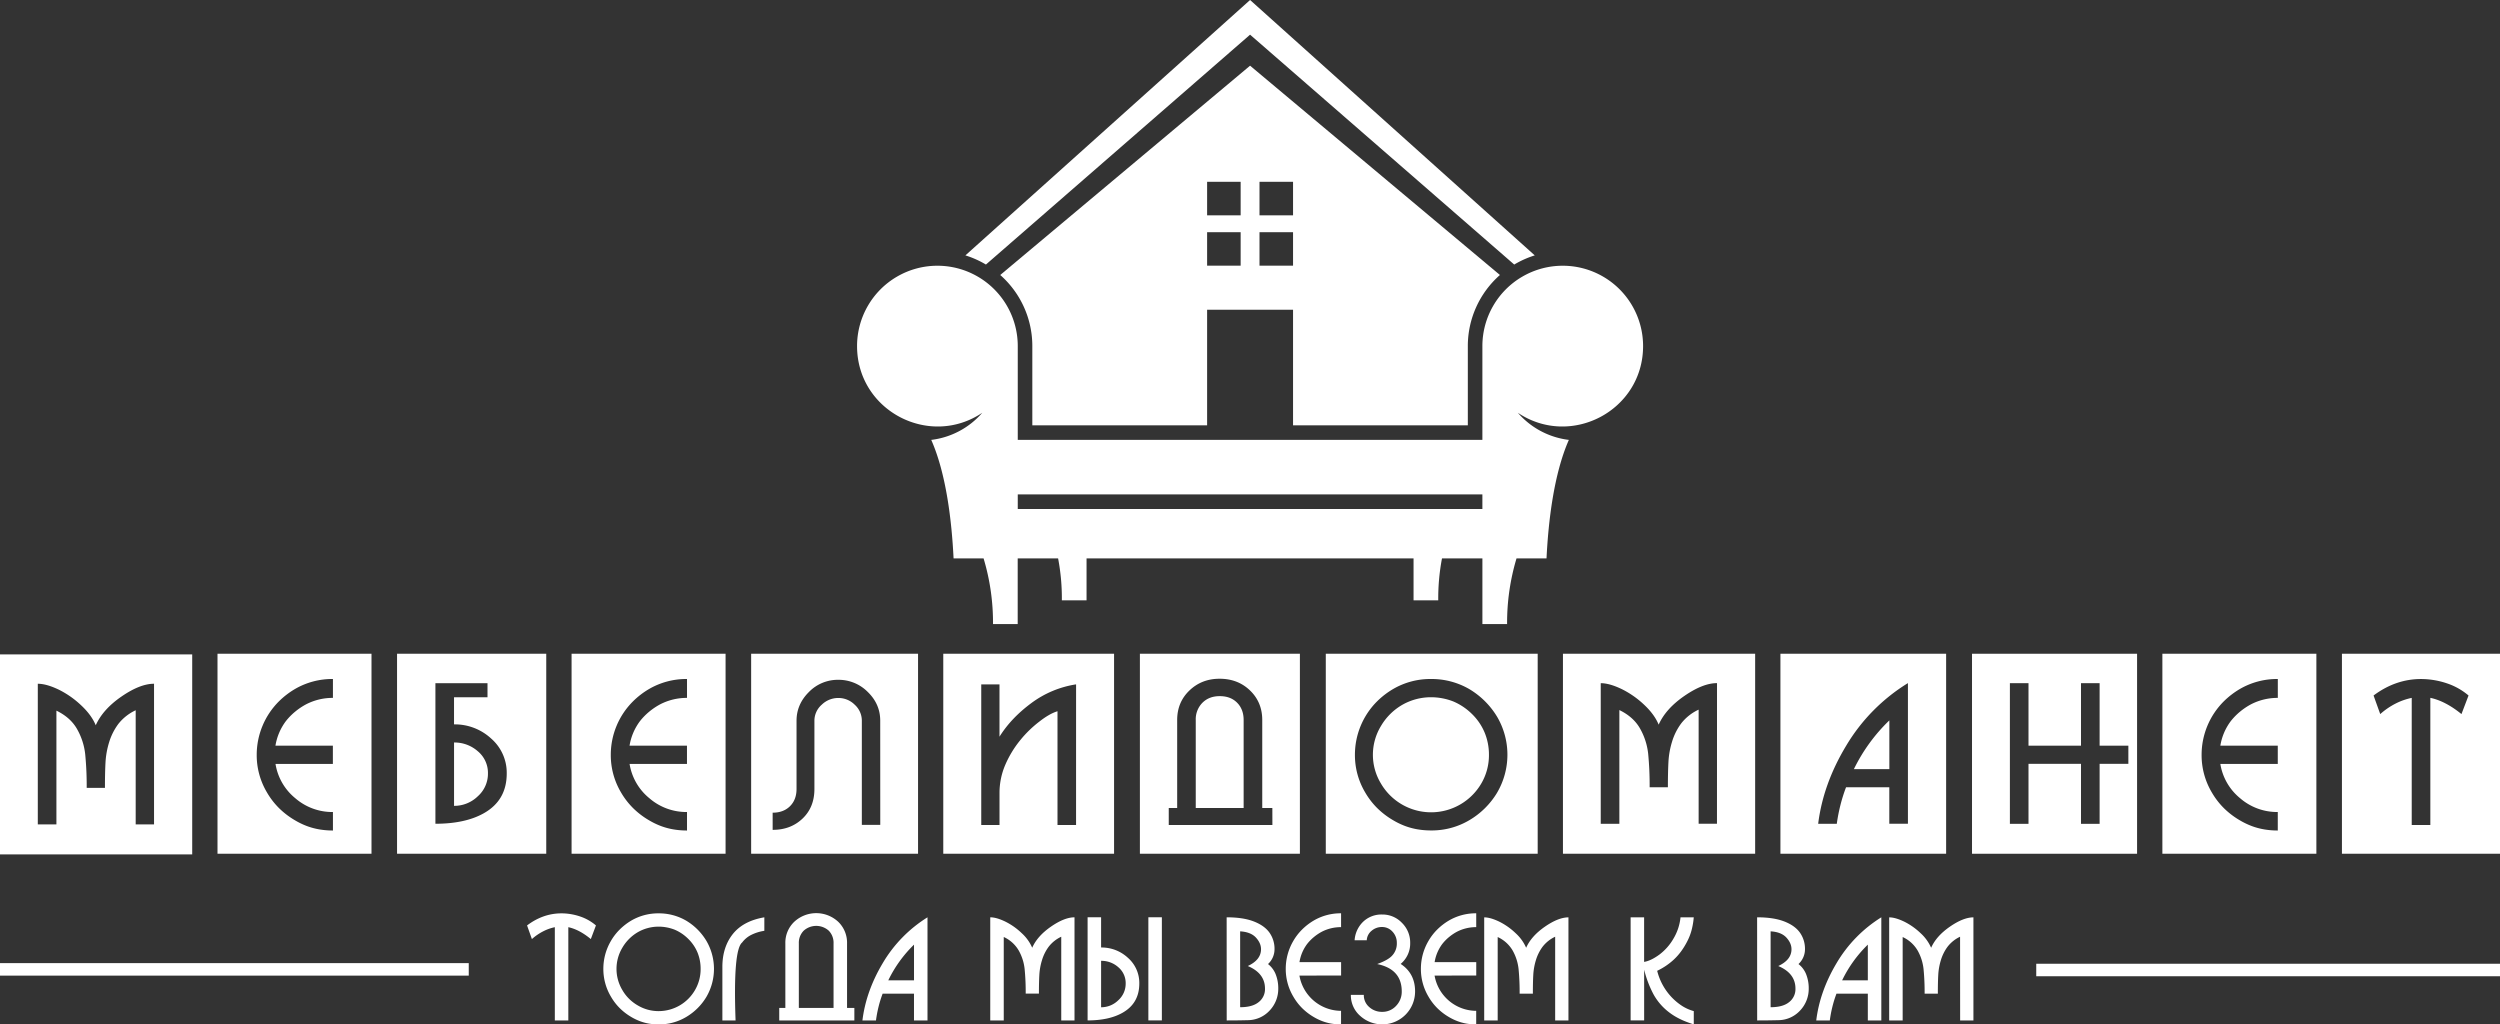 <svg xmlns="http://www.w3.org/2000/svg" viewBox="0 0 2000 819.52"><rect x="0" y="0" width="2000" height="819.52" fill="#333333" stroke="none"/><defs><style>.cls-1{fill:#fff;}</style></defs><title>mebelРесурс 8</title><g id="Слой_2" data-name="Слой 2"><g id="version_2_inverse" data-name="version 2 inverse"><g id="icon_копия_" data-name="icon (копия)"><path class="cls-1" d="M1314.47,276.87a64.28,64.28,0,1,0-128.56,0v75.05H814.21V276.87a64.28,64.28,0,0,0-128.56,0c0,51.71,57.91,81.85,100.18,53.33A64.13,64.13,0,0,1,745,351.92c12,27.15,16.39,64.9,17.86,94.79h24a178.57,178.57,0,0,1,7.55,52.52h19.75V446.71h32.32a170,170,0,0,1,3,33.54h19.76V446.71h261.6v33.54h19.76a170.78,170.78,0,0,1,3-33.54h32.32v52.52h19.76a179,179,0,0,1,7.54-52.52h24c1.47-29.89,5.88-67.64,17.87-94.79a64.18,64.18,0,0,1-40.84-21.72C1256.6,358.74,1314.47,328.54,1314.47,276.87ZM1185.91,407.22H814.21V395.54h371.7Z"/><path class="cls-1" d="M1000.06,52.55,800.19,220a75.74,75.74,0,0,1,25.67,56.85v63.4H965.69V247.8h68.75v92.47h139.82v-63.4A75.72,75.72,0,0,1,1199.94,220Zm-7.54,160H965.69V185.76h26.83Zm0-40.3H965.69V145.46h26.83Zm41.92,40.3H1007.6V185.76h26.84Zm0-40.3H1007.6V145.46h26.84Z"/><path class="cls-1" d="M1000.06,0,772.31,204.31h0a75.83,75.83,0,0,1,16.43,7.33L1000.06,27.73l211.32,183.91a75.83,75.83,0,0,1,16.43-7.33h0Z"/></g><g id="title_копия_" data-name="title (копия)"><path class="cls-1" d="M0,523.5v160H153.77v-160Zm123.23,136H108.55V568.21A37.85,37.85,0,0,0,94.7,579.12a47.67,47.67,0,0,0-7.41,14.72A67,67,0,0,0,84.4,610q-.45,8.13-.44,20.29H69.36a261.79,261.79,0,0,0-1.19-26.88,52,52,0,0,0-6.37-19.89q-5.26-9.48-16.67-15v91H30.24V547q7,0,17,4.83A73.33,73.33,0,0,1,65,564.33q8.26,7.75,11.6,15.89,5.7-12.75,20.59-23T123.23,547Z"/><path class="cls-1" d="M1250.36,523V683h153.76V523Zm123.22,136h-14.67V567.71a37.81,37.81,0,0,0-13.86,10.91,47.43,47.43,0,0,0-7.4,14.72,66.48,66.48,0,0,0-2.89,16.19q-.45,8.13-.45,20.29h-14.6a262.09,262.09,0,0,0-1.18-26.88,52.13,52.13,0,0,0-6.37-19.89q-5.27-9.48-16.67-15v91h-14.9V546.54q7,0,17,4.83a73.53,73.53,0,0,1,17.75,12.46q8.25,7.75,11.59,15.89,5.71-12.75,20.6-23t26.08-10.22Z"/><path class="cls-1" d="M1511.48,615.31v-39a138,138,0,0,0-28.37,39ZM1424.34,523V683H1556.9V523Zm102,136h-14.9V629.82h-34.6a124.2,124.2,0,0,0-4.59,14.64,135.78,135.78,0,0,0-2.82,14.58h-14.89q3.93-31.86,22.45-62.55a147.16,147.16,0,0,1,49.35-50Z"/><path class="cls-1" d="M1577.61,523V683h132.05V523Zm125.08,88.07h-23v48h-14.89v-48h-42v48h-14.89V546.54h14.89v50h42v-50h14.89v50h23Z"/><path class="cls-1" d="M317.64,523V683H437V523Zm69.22,127.7Q372,659,348.33,659V546.54H390v11.28H363.22V579.5a42.79,42.79,0,0,1,29.66,11.3,36.25,36.25,0,0,1,12.5,28Q405.38,640.39,386.86,650.7ZM382.24,601a28.08,28.08,0,0,0-19-7v50.68a26.94,26.94,0,0,0,18.95-7.61,24.14,24.14,0,0,0,8.17-18.31A22.49,22.49,0,0,0,382.24,601Z"/><path class="cls-1" d="M174,523V683h123.2V523Zm92.34,35.31a46.31,46.31,0,0,0-21.19,5,52.12,52.12,0,0,0-9,6,49.18,49.18,0,0,0-7.49,7.65,44.7,44.7,0,0,0-8.3,19.56h45.94v14.64H220.41a44.42,44.42,0,0,0,15.75,27.36,45.28,45.28,0,0,0,30.19,11.1v14.79a64.46,64.46,0,0,1-10.78-.88,54.72,54.72,0,0,1-10-2.67,60.56,60.56,0,0,1-9.63-4.65,64.62,64.62,0,0,1-12.45-9.45A60.21,60.21,0,0,1,213.6,634a58.23,58.23,0,0,1-8.23-30.18A60.47,60.47,0,0,1,223.23,561a65.22,65.22,0,0,1,12.67-9.74,59.16,59.16,0,0,1,30.45-8.06Z"/><path class="cls-1" d="M457.26,523V683h123.2V523Zm92.35,35.31a46.31,46.31,0,0,0-21.19,5,52.59,52.59,0,0,0-9,6,49.11,49.11,0,0,0-7.48,7.65,44.59,44.59,0,0,0-8.3,19.56h45.94v14.64H503.67a44.42,44.42,0,0,0,15.75,27.36,45.26,45.26,0,0,0,30.19,11.1v14.79a64.46,64.46,0,0,1-10.78-.88,54.72,54.72,0,0,1-10-2.67,60.56,60.56,0,0,1-9.63-4.65,64,64,0,0,1-12.45-9.45A60.25,60.25,0,0,1,496.85,634a58.31,58.31,0,0,1-8.22-30.18A60.35,60.35,0,0,1,506.49,561a64.92,64.92,0,0,1,12.67-9.74,59.16,59.16,0,0,1,30.45-8.06Z"/><path class="cls-1" d="M1729.9,523V683h123.2V523Zm92.35,35.31a46.31,46.31,0,0,0-21.19,5,52.59,52.59,0,0,0-9,6,49.11,49.11,0,0,0-7.48,7.65,44.59,44.59,0,0,0-8.3,19.56h45.94v14.64h-45.94a44.45,44.45,0,0,0,15.74,27.36,45.3,45.3,0,0,0,30.2,11.1v14.79a64.37,64.37,0,0,1-10.78-.88,54.51,54.51,0,0,1-10-2.67,61.07,61.07,0,0,1-9.64-4.65,64.24,64.24,0,0,1-12.44-9.45,60.25,60.25,0,0,1-9.86-12.74,58.31,58.31,0,0,1-8.22-30.18A60.42,60.42,0,0,1,1779.12,561a65.52,65.52,0,0,1,12.67-9.74,59.17,59.17,0,0,1,30.46-8.06Z"/><path class="cls-1" d="M1873.55,523V683H2000V523Zm95.62,48.27q-12.75-10.39-24.9-13V660h-14.89V558.31a51,51,0,0,0-12.9,4.54,58.47,58.47,0,0,0-12.29,8.42l-5.34-14.87q17.64-13.18,38-13.18a64.93,64.93,0,0,1,20.64,3.44,52.24,52.24,0,0,1,17.34,9.74Z"/><path class="cls-1" d="M600.92,523V683H734.44V523ZM704.21,659.89H689.47V576.62a17.16,17.16,0,0,0-5.67-12.82,18.46,18.46,0,0,0-13.15-5.42,19,19,0,0,0-13.3,5.42,17,17,0,0,0-5.82,12.82v54.56q0,14.66-9.52,23.7t-23.89,9V650.15q8.67,0,13.89-5.2t5.22-13.77V576.62q0-13.18,9.89-23a32.33,32.33,0,0,1,23.53-9.78,32.78,32.78,0,0,1,23.53,9.7q10,9.7,10,23Z"/><path class="cls-1" d="M754.62,523V683H891.25V523ZM860.85,660H846V569q-6.37,1.9-14.53,8.28a90,90,0,0,0-15.34,14.94,82,82,0,0,0-6.7,9.52,84.51,84.51,0,0,0-5.3,10.33,56.85,56.85,0,0,0-4.52,21.9V660H785V547.54h14.59v41.82q9.34-15,25.64-27a80.45,80.45,0,0,1,35.64-14.87Z"/><path class="cls-1" d="M975.72,556.92q-8.52,0-13.82,5.34A18.76,18.76,0,0,0,956.6,576v70.39h38.31V576q0-8.56-5.23-13.84T975.72,556.92ZM911.92,523V683h128V523Zm106,137H935V646.42h6.74V576q0-14.21,9.82-23.62T975.72,543q14.6,0,24.34,9.41T1009.8,576v70.39h8.08Z"/><path class="cls-1" d="M1177.7,571.32a47.71,47.71,0,0,0-14.89-10.09,49,49,0,0,0-17.93-3.44,46.43,46.43,0,0,0-23.19,6.15,47.15,47.15,0,0,0-17,17,44.31,44.31,0,0,0,0,45.78,46.5,46.5,0,0,0,80.39,0,44.76,44.76,0,0,0,6.08-22.89,46.16,46.16,0,0,0-3.48-17.84A44.93,44.93,0,0,0,1177.7,571.32ZM1060.63,523V683h169.52V523Zm137.08,111.11a63.38,63.38,0,0,1-22.3,22.08,59,59,0,0,1-30.53,8.17,64.37,64.37,0,0,1-10.78-.88,54.72,54.72,0,0,1-10-2.67,60.56,60.56,0,0,1-9.63-4.65,64,64,0,0,1-12.45-9.45,60.25,60.25,0,0,1-9.86-12.74,58.31,58.31,0,0,1-8.22-30.18A60.35,60.35,0,0,1,1101.76,561a64.92,64.92,0,0,1,12.67-9.74,59.11,59.11,0,0,1,30.45-8.06,60.11,60.11,0,0,1,30.53,8.06,64.28,64.28,0,0,1,22.3,22.19,60,60,0,0,1,0,60.64Z"/></g><g id="slogan_копия_" data-name="slogan (копия)"><path class="cls-1" d="M425.52,751.26l-3.87-10.91q12.78-9.66,27.53-9.67a46.58,46.58,0,0,1,15,2.53,37.75,37.75,0,0,1,12.57,7.14l-4.09,10.91q-9.24-7.63-18-9.51v74.6h-10.8v-74.6a36.75,36.75,0,0,0-9.34,3.33A42.42,42.42,0,0,0,425.52,751.26Z"/><path class="cls-1" d="M526.93,730.68a43.17,43.17,0,0,1,22.12,5.91,46.85,46.85,0,0,1,16.17,16.28,44.46,44.46,0,0,1,0,44.47,46.17,46.17,0,0,1-16.17,16.19,42.31,42.31,0,0,1-22.12,6,46.54,46.54,0,0,1-7.82-.64,40,40,0,0,1-7.28-2,44,44,0,0,1-7-3.41,46.29,46.29,0,0,1-9-6.93,44.18,44.18,0,0,1-7.15-9.35,43.14,43.14,0,0,1-6-22.13,44.09,44.09,0,0,1,6-22.23,43.3,43.3,0,0,1,7-9.13,47.47,47.47,0,0,1,9.18-7.15A42.56,42.56,0,0,1,526.93,730.68Zm0,10.64a33.36,33.36,0,0,0-16.82,4.51,34.45,34.45,0,0,0-12.3,12.46,33,33,0,0,0,0,33.63,33.2,33.2,0,0,0,12.3,12.35,32.42,32.42,0,0,0,16.82,4.62,33.59,33.59,0,0,0,29.16-17,33.22,33.22,0,0,0,4.41-16.82A34.34,34.34,0,0,0,558,762a32.78,32.78,0,0,0-7.25-10.74,34.48,34.48,0,0,0-10.8-7.42A35.14,35.14,0,0,0,526.93,741.32Z"/><path class="cls-1" d="M577.9,773.55q0-15.9,8.48-26.48,8.39-10.37,25.09-13.22v10.8a35,35,0,0,0-10.75,3.41,20.56,20.56,0,0,0-7,5.94q-7.31,6-5.26,62.35H577.9Z"/><path class="cls-1" d="M623.39,806.36h4.89V754.75a23.1,23.1,0,0,1,7.12-17.32,25.84,25.84,0,0,1,35.18,0,23.23,23.23,0,0,1,7.06,17.32v51.61h5.85v10h-60.1Zm15.68,0h27.77V754.75a13.88,13.88,0,0,0-3.78-10.15,15,15,0,0,0-20.15,0,13.82,13.82,0,0,0-3.84,10.1Z"/><path class="cls-1" d="M742,733.85v82.5H731.19V794.92H706.11a90.94,90.94,0,0,0-3.33,10.75,101.55,101.55,0,0,0-2,10.68H689.94q2.85-23.36,16.27-45.87A107.47,107.47,0,0,1,742,733.85Zm-31.36,50.44h20.57V755.71A101.06,101.06,0,0,0,710.62,784.29Z"/><path class="cls-1" d="M849,749.38a27.42,27.42,0,0,0-10.05,8,35.06,35.06,0,0,0-5.37,10.79A49.35,49.35,0,0,0,831.47,780q-.33,6-.33,14.88H820.56a192.28,192.28,0,0,0-.86-19.71,38.26,38.26,0,0,0-4.62-14.58,26.69,26.69,0,0,0-12.08-11v66.76H792.2v-82.5q5.06,0,12.3,3.55a52.85,52.85,0,0,1,12.87,9.13,34.11,34.11,0,0,1,8.4,11.65q4.14-9.34,14.94-16.83t18.9-7.5v82.5H849Z"/><path class="cls-1" d="M880.88,758a30.83,30.83,0,0,1,21.5,8.29,26.72,26.72,0,0,1,9.06,20.53q0,15.82-13.43,23.4-10.78,6.12-27.93,6.11v-82.5h10.8Zm0,10.64v37.17a19.42,19.42,0,0,0,13.73-5.59,17.8,17.8,0,0,0,5.93-13.43,16.58,16.58,0,0,0-5.87-13A20.27,20.27,0,0,0,880.88,768.66Zm37.81-34.81h10.8v82.5h-10.8Z"/><path class="cls-1" d="M981.32,733.85q13.15,0,21.65,3.28t12.56,8.92a22.42,22.42,0,0,1,4.09,13.32,16.15,16.15,0,0,1-5.21,11.87,19.41,19.41,0,0,1,6,7.84,30.38,30.38,0,0,1,2.2,11.76,25.17,25.17,0,0,1-6.93,17.62,23.88,23.88,0,0,1-17.4,7.68q-8.06.21-16.92.21Zm10.8,11.23v60.69q9.72,0,14.71-4a13.09,13.09,0,0,0,5.16-10.9q0-12.24-13.75-18.05,10.57-4.93,10.58-13.42,0-4.95-4.19-9.46Q1000.45,745.56,992.12,745.08Z"/><path class="cls-1" d="M1039.54,780.47a34,34,0,0,0,33.3,28.2v10.85a46.42,46.42,0,0,1-7.81-.64,39.82,39.82,0,0,1-7.28-2,44,44,0,0,1-7-3.41,46.29,46.29,0,0,1-9-6.93,44.18,44.18,0,0,1-7.15-9.35,43.14,43.14,0,0,1-6-22.13,44.09,44.09,0,0,1,6-22.23,43.59,43.59,0,0,1,7-9.13,47.54,47.54,0,0,1,9.19-7.15,42.55,42.55,0,0,1,22.07-5.91v11.07a33.33,33.33,0,0,0-15.36,3.65,38.18,38.18,0,0,0-6.5,4.38,35.43,35.43,0,0,0-5.42,5.61,32.94,32.94,0,0,0-6,14.34h33.3v10.74Z"/><path class="cls-1" d="M1080.69,795.89h10.36a12.45,12.45,0,0,0,4.33,9.75,15,15,0,0,0,10.28,3.84,14.76,14.76,0,0,0,11.23-4.81,16.26,16.26,0,0,0,4.51-11.52q0-17.83-19.66-21.91,7.58-2.75,11-5.8a14.08,14.08,0,0,0,4.72-11.07,12.85,12.85,0,0,0-3.43-9,11.14,11.14,0,0,0-8.54-3.76,12.48,12.48,0,0,0-8.19,3,10.42,10.42,0,0,0-3.9,7.62h-9.72a22.62,22.62,0,0,1,6.9-14.9,21.11,21.11,0,0,1,15.12-5.72,21.43,21.43,0,0,1,15.87,6.69,22.08,22.08,0,0,1,6.58,16.08,21.22,21.22,0,0,1-7.62,16.76q11.54,7.57,11.54,22a26.28,26.28,0,0,1-43.88,19.6A21.8,21.8,0,0,1,1080.69,795.89Z"/><path class="cls-1" d="M1147.66,780.47a34,34,0,0,0,33.3,28.2v10.85a46.42,46.42,0,0,1-7.81-.64,39.82,39.82,0,0,1-7.28-2,44,44,0,0,1-7-3.41,46.29,46.29,0,0,1-9-6.93,44.18,44.18,0,0,1-7.15-9.35,43.14,43.14,0,0,1-6-22.13,44.09,44.09,0,0,1,6-22.23,43.59,43.59,0,0,1,7-9.13,47.54,47.54,0,0,1,9.19-7.15,42.55,42.55,0,0,1,22.07-5.91v11.07a33.33,33.33,0,0,0-15.36,3.65,38.18,38.18,0,0,0-6.5,4.38,35.43,35.43,0,0,0-5.42,5.61,32.94,32.94,0,0,0-6,14.34H1181v10.74Z"/><path class="cls-1" d="M1244.13,749.38a27.42,27.42,0,0,0-10.05,8,35.06,35.06,0,0,0-5.37,10.79,49.35,49.35,0,0,0-2.09,11.87q-.33,6-.32,14.88h-10.59a195.49,195.49,0,0,0-.85-19.71,38.61,38.61,0,0,0-4.62-14.58,26.72,26.72,0,0,0-12.09-11v66.76h-10.79v-82.5q5,0,12.3,3.55a53,53,0,0,1,12.86,9.13,34.11,34.11,0,0,1,8.4,11.65q4.14-9.34,14.94-16.83t18.9-7.5v82.5h-10.63Z"/><path class="cls-1" d="M1315.29,769.52q5.32-.85,12.09-5.75A42.28,42.28,0,0,0,1338.71,751a41,41,0,0,0,5.7-17.14H1355a58,58,0,0,1-1.72,10.18,42.67,42.67,0,0,1-3.44,8.94,58.06,58.06,0,0,1-5,8.17,48.15,48.15,0,0,1-5.77,6.5,53.43,53.43,0,0,1-13.33,9,47.29,47.29,0,0,0,11.45,21,46.75,46.75,0,0,0,8.54,7.12,33.87,33.87,0,0,0,9.29,4.11v10.63q-4.24-1.34-7.71-2.79a59.48,59.48,0,0,1-6.55-3.22,48.49,48.49,0,0,1-5.78-3.87,45.93,45.93,0,0,1-12.3-14.39,85.86,85.86,0,0,1-7.36-19.5v40.6H1304.5v-82.5h10.79Z"/><path class="cls-1" d="M1405.69,733.85q13.15,0,21.65,3.28t12.56,8.92a22.42,22.42,0,0,1,4.09,13.32,16.15,16.15,0,0,1-5.21,11.87,19.41,19.41,0,0,1,6,7.84,30.38,30.38,0,0,1,2.2,11.76,25.17,25.17,0,0,1-6.93,17.62,23.88,23.88,0,0,1-17.4,7.68q-8.05.21-16.92.21Zm10.8,11.23v60.69q9.72,0,14.71-4a13.09,13.09,0,0,0,5.16-10.9q0-12.24-13.75-18.05,10.58-4.93,10.58-13.42,0-4.95-4.19-9.46Q1424.82,745.56,1416.49,745.08Z"/><path class="cls-1" d="M1505.06,733.85v82.5h-10.8V794.92h-25.08a90.94,90.94,0,0,0-3.33,10.75,99,99,0,0,0-2,10.68H1453q2.85-23.36,16.27-45.87A107.41,107.41,0,0,1,1505.06,733.85Zm-31.37,50.44h20.57V755.71A101.25,101.25,0,0,0,1473.69,784.29Z"/><path class="cls-1" d="M1568.06,749.38a27.42,27.42,0,0,0-10,8,35.06,35.06,0,0,0-5.37,10.79,49.35,49.35,0,0,0-2.09,11.87q-.33,6-.32,14.88h-10.58a195.19,195.19,0,0,0-.86-19.71,38.61,38.61,0,0,0-4.62-14.58,26.72,26.72,0,0,0-12.09-11v66.76h-10.79v-82.5q5,0,12.3,3.55a53,53,0,0,1,12.86,9.13,34.29,34.29,0,0,1,8.41,11.65q4.13-9.34,14.93-16.83t18.9-7.5v82.5h-10.63Z"/></g><g id="lines_копия_" data-name="lines (копия)"><rect class="cls-1" x="1629" y="771" width="371" height="10"/><rect class="cls-1" y="770.5" width="375" height="10"/></g></g></g></svg>